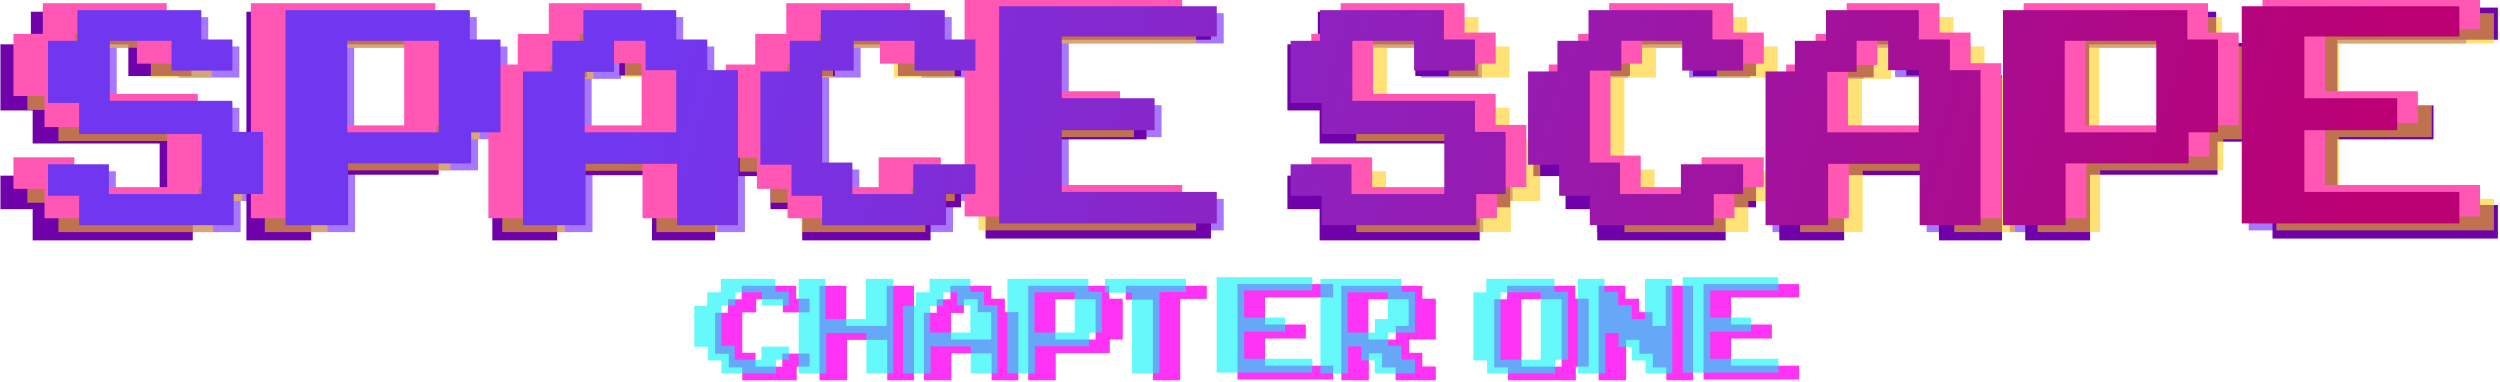 <?xml version="1.0" encoding="UTF-8" standalone="no"?>
<!DOCTYPE svg PUBLIC "-//W3C//DTD SVG 1.1//EN" "http://www.w3.org/Graphics/SVG/1.1/DTD/svg11.dtd">
<svg width="100%" height="100%" viewBox="0 0 720 110" version="1.1" xmlns="http://www.w3.org/2000/svg" xmlns:xlink="http://www.w3.org/1999/xlink" xml:space="preserve" xmlns:serif="http://www.serif.com/" style="fill-rule:evenodd;clip-rule:evenodd;stroke-linejoin:round;stroke-miterlimit:2;">
    <g transform="matrix(10.362,0,0,10.362,-5771.5,-7394.22)">
        <path d="M564.491,719.177L563.675,719.177L563.675,720.041L559.379,720.041L559.379,719.225L558.515,719.225L558.515,718.349L560.207,718.349L560.207,719.177L562.787,719.177L562.787,717.509L559.379,717.509L559.379,716.645L558.515,716.645L558.515,714.917L559.331,714.917L559.331,714.065L562.775,714.065L562.775,714.881L563.639,714.881L563.639,715.745L561.947,715.745L561.947,714.917L560.231,714.917L560.231,716.585L563.639,716.585L563.639,717.449L564.491,717.449L564.491,719.177Z" style="fill:rgb(167,119,255);fill-rule:nonzero;"/>
        <path d="M571.091,717.461L570.275,717.461L570.275,718.325L566.855,718.325L566.855,720.041L565.115,720.041L565.115,714.065L570.239,714.065L570.239,714.881L571.091,714.881L571.091,717.461ZM569.375,717.461L569.375,714.917L566.831,714.917L566.831,717.461L569.375,717.461Z" style="fill:rgb(167,119,255);fill-rule:nonzero;"/>
        <path d="M577.691,720.041L575.999,720.041L575.999,718.337L573.455,718.337L573.455,720.041L571.715,720.041L571.715,715.769L572.531,715.769L572.531,714.917L573.395,714.917L573.395,714.065L575.975,714.065L575.975,714.881L576.839,714.881L576.839,715.733L577.691,715.733L577.691,720.041ZM575.975,717.461L575.975,715.733L575.123,715.733L575.123,714.917L574.247,714.917L574.247,715.781L573.431,715.781L573.431,717.461L575.975,717.461Z" style="fill:rgb(167,119,255);fill-rule:nonzero;"/>
        <path d="M584.291,715.745L582.599,715.745L582.599,714.917L580.907,714.917L580.907,715.745L580.031,715.745L580.031,718.301L580.871,718.301L580.871,719.177L582.563,719.177L582.563,718.349L584.291,718.349L584.291,719.177L583.475,719.177L583.475,720.041L580.031,720.041L580.031,719.225L579.179,719.225L579.179,718.361L578.315,718.361L578.315,715.769L579.131,715.769L579.131,714.917L579.995,714.917L579.995,714.065L583.439,714.065L583.439,714.881L584.291,714.881L584.291,715.745Z" style="fill:rgb(167,119,255);fill-rule:nonzero;"/>
        <path d="M590.999,719.993L584.951,719.993L584.951,713.957L590.999,713.957L590.999,714.797L586.691,714.797L586.691,716.513L589.271,716.513L589.271,717.401L586.691,717.401L586.691,719.117L590.999,719.117L590.999,719.993Z" style="fill:rgb(167,119,255);fill-rule:nonzero;"/>
        <path d="M599.027,719.177L598.211,719.177L598.211,720.041L593.915,720.041L593.915,719.225L593.051,719.225L593.051,718.349L594.743,718.349L594.743,719.177L597.323,719.177L597.323,717.509L593.915,717.509L593.915,716.645L593.051,716.645L593.051,714.917L593.867,714.917L593.867,714.065L597.311,714.065L597.311,714.881L598.175,714.881L598.175,715.745L596.483,715.745L596.483,714.917L594.767,714.917L594.767,716.585L598.175,716.585L598.175,717.449L599.027,717.449L599.027,719.177Z" style="fill:rgb(167,119,255);fill-rule:nonzero;"/>
        <path d="M605.627,715.745L603.935,715.745L603.935,714.917L602.243,714.917L602.243,715.745L601.367,715.745L601.367,718.301L602.207,718.301L602.207,719.177L603.899,719.177L603.899,718.349L605.627,718.349L605.627,719.177L604.811,719.177L604.811,720.041L601.367,720.041L601.367,719.225L600.515,719.225L600.515,718.361L599.651,718.361L599.651,715.769L600.467,715.769L600.467,714.917L601.331,714.917L601.331,714.065L604.775,714.065L604.775,714.881L605.627,714.881L605.627,715.745Z" style="fill:rgb(167,119,255);fill-rule:nonzero;"/>
        <path d="M612.227,720.041L610.535,720.041L610.535,718.337L607.991,718.337L607.991,720.041L606.251,720.041L606.251,715.769L607.067,715.769L607.067,714.917L607.931,714.917L607.931,714.065L610.511,714.065L610.511,714.881L611.375,714.881L611.375,715.733L612.227,715.733L612.227,720.041ZM610.511,717.461L610.511,715.733L609.659,715.733L609.659,714.917L608.783,714.917L608.783,715.781L607.967,715.781L607.967,717.461L610.511,717.461Z" style="fill:rgb(167,119,255);fill-rule:nonzero;"/>
        <path d="M618.827,717.461L618.011,717.461L618.011,718.325L614.591,718.325L614.591,720.041L612.851,720.041L612.851,714.065L617.975,714.065L617.975,714.881L618.827,714.881L618.827,717.461ZM617.111,717.461L617.111,714.917L614.567,714.917L614.567,717.461L617.111,717.461Z" style="fill:rgb(167,119,255);fill-rule:nonzero;"/>
        <path d="M625.535,719.993L619.487,719.993L619.487,713.957L625.535,713.957L625.535,714.797L621.227,714.797L621.227,716.513L623.807,716.513L623.807,717.401L621.227,717.401L621.227,719.117L625.535,719.117L625.535,719.993Z" style="fill:rgb(167,119,255);fill-rule:nonzero;"/>
    </g>
    <g transform="matrix(10.732,0,0,11.02,-5993.85,-7865.62)">
        <path d="M564.491,719.177L563.675,719.177L563.675,720.041L559.379,720.041L559.379,719.225L558.515,719.225L558.515,718.349L560.207,718.349L560.207,719.177L562.787,719.177L562.787,717.509L559.379,717.509L559.379,716.645L558.515,716.645L558.515,714.917L559.331,714.917L559.331,714.065L562.775,714.065L562.775,714.881L563.639,714.881L563.639,715.745L561.947,715.745L561.947,714.917L560.231,714.917L560.231,716.585L563.639,716.585L563.639,717.449L564.491,717.449L564.491,719.177Z" style="fill:rgb(112,0,169);fill-rule:nonzero;"/>
        <path d="M571.091,717.461L570.275,717.461L570.275,718.325L566.855,718.325L566.855,720.041L565.115,720.041L565.115,714.065L570.239,714.065L570.239,714.881L571.091,714.881L571.091,717.461ZM569.375,717.461L569.375,714.917L566.831,714.917L566.831,717.461L569.375,717.461Z" style="fill:rgb(112,0,169);fill-rule:nonzero;"/>
        <path d="M577.691,720.041L575.999,720.041L575.999,718.337L573.455,718.337L573.455,720.041L571.715,720.041L571.715,715.769L572.531,715.769L572.531,714.917L573.395,714.917L573.395,714.065L575.975,714.065L575.975,714.881L576.839,714.881L576.839,715.733L577.691,715.733L577.691,720.041ZM575.975,717.461L575.975,715.733L575.123,715.733L575.123,714.917L574.247,714.917L574.247,715.781L573.431,715.781L573.431,717.461L575.975,717.461Z" style="fill:rgb(112,0,169);fill-rule:nonzero;"/>
        <path d="M584.291,715.745L582.599,715.745L582.599,714.917L580.907,714.917L580.907,715.745L580.031,715.745L580.031,718.301L580.871,718.301L580.871,719.177L582.563,719.177L582.563,718.349L584.291,718.349L584.291,719.177L583.475,719.177L583.475,720.041L580.031,720.041L580.031,719.225L579.179,719.225L579.179,718.361L578.315,718.361L578.315,715.769L579.131,715.769L579.131,714.917L579.995,714.917L579.995,714.065L583.439,714.065L583.439,714.881L584.291,714.881L584.291,715.745Z" style="fill:rgb(112,0,169);fill-rule:nonzero;"/>
        <path d="M590.999,719.993L584.951,719.993L584.951,713.957L590.999,713.957L590.999,714.797L586.691,714.797L586.691,716.513L589.271,716.513L589.271,717.401L586.691,717.401L586.691,719.117L590.999,719.117L590.999,719.993Z" style="fill:rgb(112,0,169);fill-rule:nonzero;"/>
        <path d="M599.027,719.177L598.211,719.177L598.211,720.041L593.915,720.041L593.915,719.225L593.051,719.225L593.051,718.349L594.743,718.349L594.743,719.177L597.323,719.177L597.323,717.509L593.915,717.509L593.915,716.645L593.051,716.645L593.051,714.917L593.867,714.917L593.867,714.065L597.311,714.065L597.311,714.881L598.175,714.881L598.175,715.745L596.483,715.745L596.483,714.917L594.767,714.917L594.767,716.585L598.175,716.585L598.175,717.449L599.027,717.449L599.027,719.177Z" style="fill:rgb(112,0,169);fill-rule:nonzero;"/>
        <path d="M605.627,715.745L603.935,715.745L603.935,714.917L602.243,714.917L602.243,715.745L601.367,715.745L601.367,718.301L602.207,718.301L602.207,719.177L603.899,719.177L603.899,718.349L605.627,718.349L605.627,719.177L604.811,719.177L604.811,720.041L601.367,720.041L601.367,719.225L600.515,719.225L600.515,718.361L599.651,718.361L599.651,715.769L600.467,715.769L600.467,714.917L601.331,714.917L601.331,714.065L604.775,714.065L604.775,714.881L605.627,714.881L605.627,715.745Z" style="fill:rgb(112,0,169);fill-rule:nonzero;"/>
        <path d="M612.227,720.041L610.535,720.041L610.535,718.337L607.991,718.337L607.991,720.041L606.251,720.041L606.251,715.769L607.067,715.769L607.067,714.917L607.931,714.917L607.931,714.065L610.511,714.065L610.511,714.881L611.375,714.881L611.375,715.733L612.227,715.733L612.227,720.041ZM610.511,717.461L610.511,715.733L609.659,715.733L609.659,714.917L608.783,714.917L608.783,715.781L607.967,715.781L607.967,717.461L610.511,717.461Z" style="fill:rgb(112,0,169);fill-rule:nonzero;"/>
        <path d="M618.827,717.461L618.011,717.461L618.011,718.325L614.591,718.325L614.591,720.041L612.851,720.041L612.851,714.065L617.975,714.065L617.975,714.881L618.827,714.881L618.827,717.461ZM617.111,717.461L617.111,714.917L614.567,714.917L614.567,717.461L617.111,717.461Z" style="fill:rgb(112,0,169);fill-rule:nonzero;"/>
        <path d="M625.535,719.993L619.487,719.993L619.487,713.957L625.535,713.957L625.535,714.797L621.227,714.797L621.227,716.513L623.807,716.513L623.807,717.401L621.227,717.401L621.227,719.117L625.535,719.117L625.535,719.993Z" style="fill:rgb(112,0,169);fill-rule:nonzero;"/>
    </g>
    <g transform="matrix(10.362,0,0,10.362,-5771.5,-7394.22)">
        <path d="M563.723,719.177L562.907,719.177L562.907,720.041L558.611,720.041L558.611,719.225L557.747,719.225L557.747,718.349L559.439,718.349L559.439,719.177L562.019,719.177L562.019,717.509L558.611,717.509L558.611,716.645L557.747,716.645L557.747,714.917L558.563,714.917L558.563,714.065L562.007,714.065L562.007,714.881L562.871,714.881L562.871,715.745L561.179,715.745L561.179,714.917L559.463,714.917L559.463,716.585L562.871,716.585L562.871,717.449L563.723,717.449L563.723,719.177Z" style="fill:rgb(255,202,11);fill-opacity:0.56;fill-rule:nonzero;"/>
        <path d="M570.323,717.461L569.507,717.461L569.507,718.325L566.087,718.325L566.087,720.041L564.347,720.041L564.347,714.065L569.471,714.065L569.471,714.881L570.323,714.881L570.323,717.461ZM568.607,717.461L568.607,714.917L566.063,714.917L566.063,717.461L568.607,717.461Z" style="fill:rgb(255,202,11);fill-opacity:0.56;fill-rule:nonzero;"/>
        <path d="M576.923,720.041L575.231,720.041L575.231,718.337L572.687,718.337L572.687,720.041L570.947,720.041L570.947,715.769L571.763,715.769L571.763,714.917L572.627,714.917L572.627,714.065L575.207,714.065L575.207,714.881L576.071,714.881L576.071,715.733L576.923,715.733L576.923,720.041ZM575.207,717.461L575.207,715.733L574.355,715.733L574.355,714.917L573.479,714.917L573.479,715.781L572.663,715.781L572.663,717.461L575.207,717.461Z" style="fill:rgb(255,202,11);fill-opacity:0.56;fill-rule:nonzero;"/>
        <path d="M583.523,715.745L581.831,715.745L581.831,714.917L580.139,714.917L580.139,715.745L579.263,715.745L579.263,718.301L580.103,718.301L580.103,719.177L581.795,719.177L581.795,718.349L583.523,718.349L583.523,719.177L582.707,719.177L582.707,720.041L579.263,720.041L579.263,719.225L578.411,719.225L578.411,718.361L577.547,718.361L577.547,715.769L578.363,715.769L578.363,714.917L579.227,714.917L579.227,714.065L582.671,714.065L582.671,714.881L583.523,714.881L583.523,715.745Z" style="fill:rgb(255,202,11);fill-opacity:0.56;fill-rule:nonzero;"/>
        <path d="M590.231,719.993L584.183,719.993L584.183,713.957L590.231,713.957L590.231,714.797L585.923,714.797L585.923,716.513L588.503,716.513L588.503,717.401L585.923,717.401L585.923,719.117L590.231,719.117L590.231,719.993Z" style="fill:rgb(255,202,11);fill-opacity:0.56;fill-rule:nonzero;"/>
        <path d="M599.795,719.177L598.979,719.177L598.979,720.041L594.683,720.041L594.683,719.225L593.819,719.225L593.819,718.349L595.511,718.349L595.511,719.177L598.091,719.177L598.091,717.509L594.683,717.509L594.683,716.645L593.819,716.645L593.819,714.917L594.635,714.917L594.635,714.065L598.079,714.065L598.079,714.881L598.943,714.881L598.943,715.745L597.251,715.745L597.251,714.917L595.535,714.917L595.535,716.585L598.943,716.585L598.943,717.449L599.795,717.449L599.795,719.177Z" style="fill:rgb(255,202,11);fill-opacity:0.56;fill-rule:nonzero;"/>
        <path d="M606.395,715.745L604.703,715.745L604.703,714.917L603.011,714.917L603.011,715.745L602.135,715.745L602.135,718.301L602.975,718.301L602.975,719.177L604.667,719.177L604.667,718.349L606.395,718.349L606.395,719.177L605.579,719.177L605.579,720.041L602.135,720.041L602.135,719.225L601.283,719.225L601.283,718.361L600.419,718.361L600.419,715.769L601.235,715.769L601.235,714.917L602.099,714.917L602.099,714.065L605.543,714.065L605.543,714.881L606.395,714.881L606.395,715.745Z" style="fill:rgb(255,202,11);fill-opacity:0.56;fill-rule:nonzero;"/>
        <path d="M612.995,720.041L611.303,720.041L611.303,718.337L608.759,718.337L608.759,720.041L607.019,720.041L607.019,715.769L607.835,715.769L607.835,714.917L608.699,714.917L608.699,714.065L611.279,714.065L611.279,714.881L612.143,714.881L612.143,715.733L612.995,715.733L612.995,720.041ZM611.279,717.461L611.279,715.733L610.427,715.733L610.427,714.917L609.551,714.917L609.551,715.781L608.735,715.781L608.735,717.461L611.279,717.461Z" style="fill:rgb(255,202,11);fill-opacity:0.56;fill-rule:nonzero;"/>
        <path d="M619.595,717.461L618.779,717.461L618.779,718.325L615.359,718.325L615.359,720.041L613.619,720.041L613.619,714.065L618.743,714.065L618.743,714.881L619.595,714.881L619.595,717.461ZM617.879,717.461L617.879,714.917L615.335,714.917L615.335,717.461L617.879,717.461Z" style="fill:rgb(255,202,11);fill-opacity:0.56;fill-rule:nonzero;"/>
        <path d="M626.303,719.993L620.255,719.993L620.255,713.957L626.303,713.957L626.303,714.797L621.995,714.797L621.995,716.513L624.575,716.513L624.575,717.401L621.995,717.401L621.995,719.117L626.303,719.117L626.303,719.993Z" style="fill:rgb(255,202,11);fill-opacity:0.56;fill-rule:nonzero;"/>
    </g>
    <g transform="matrix(10.362,0,0,10.362,-5775.5,-7398.22)">
        <path d="M563.723,719.177L562.907,719.177L562.907,720.041L558.611,720.041L558.611,719.225L557.747,719.225L557.747,718.349L559.439,718.349L559.439,719.177L562.019,719.177L562.019,717.509L558.611,717.509L558.611,716.645L557.747,716.645L557.747,714.917L558.563,714.917L558.563,714.065L562.007,714.065L562.007,714.881L562.871,714.881L562.871,715.745L561.179,715.745L561.179,714.917L559.463,714.917L559.463,716.585L562.871,716.585L562.871,717.449L563.723,717.449L563.723,719.177Z" style="fill:rgb(255,87,179);fill-rule:nonzero;"/>
        <path d="M570.323,717.461L569.507,717.461L569.507,718.325L566.087,718.325L566.087,720.041L564.347,720.041L564.347,714.065L569.471,714.065L569.471,714.881L570.323,714.881L570.323,717.461ZM568.607,717.461L568.607,714.917L566.063,714.917L566.063,717.461L568.607,717.461Z" style="fill:rgb(255,87,179);fill-rule:nonzero;"/>
        <path d="M576.923,720.041L575.231,720.041L575.231,718.337L572.687,718.337L572.687,720.041L570.947,720.041L570.947,715.769L571.763,715.769L571.763,714.917L572.627,714.917L572.627,714.065L575.207,714.065L575.207,714.881L576.071,714.881L576.071,715.733L576.923,715.733L576.923,720.041ZM575.207,717.461L575.207,715.733L574.355,715.733L574.355,714.917L573.479,714.917L573.479,715.781L572.663,715.781L572.663,717.461L575.207,717.461Z" style="fill:rgb(255,87,179);fill-rule:nonzero;"/>
        <path d="M583.523,715.745L581.831,715.745L581.831,714.917L580.139,714.917L580.139,715.745L579.263,715.745L579.263,718.301L580.103,718.301L580.103,719.177L581.795,719.177L581.795,718.349L583.523,718.349L583.523,719.177L582.707,719.177L582.707,720.041L579.263,720.041L579.263,719.225L578.411,719.225L578.411,718.361L577.547,718.361L577.547,715.769L578.363,715.769L578.363,714.917L579.227,714.917L579.227,714.065L582.671,714.065L582.671,714.881L583.523,714.881L583.523,715.745Z" style="fill:rgb(255,87,179);fill-rule:nonzero;"/>
        <path d="M590.231,719.993L584.183,719.993L584.183,713.957L590.231,713.957L590.231,714.797L585.923,714.797L585.923,716.513L588.503,716.513L588.503,717.401L585.923,717.401L585.923,719.117L590.231,719.117L590.231,719.993Z" style="fill:rgb(255,87,179);fill-rule:nonzero;"/>
        <path d="M599.795,719.177L598.979,719.177L598.979,720.041L594.683,720.041L594.683,719.225L593.819,719.225L593.819,718.349L595.511,718.349L595.511,719.177L598.091,719.177L598.091,717.509L594.683,717.509L594.683,716.645L593.819,716.645L593.819,714.917L594.635,714.917L594.635,714.065L598.079,714.065L598.079,714.881L598.943,714.881L598.943,715.745L597.251,715.745L597.251,714.917L595.535,714.917L595.535,716.585L598.943,716.585L598.943,717.449L599.795,717.449L599.795,719.177Z" style="fill:rgb(255,87,179);fill-rule:nonzero;"/>
        <path d="M606.395,715.745L604.703,715.745L604.703,714.917L603.011,714.917L603.011,715.745L602.135,715.745L602.135,718.301L602.975,718.301L602.975,719.177L604.667,719.177L604.667,718.349L606.395,718.349L606.395,719.177L605.579,719.177L605.579,720.041L602.135,720.041L602.135,719.225L601.283,719.225L601.283,718.361L600.419,718.361L600.419,715.769L601.235,715.769L601.235,714.917L602.099,714.917L602.099,714.065L605.543,714.065L605.543,714.881L606.395,714.881L606.395,715.745Z" style="fill:rgb(255,87,179);fill-rule:nonzero;"/>
        <path d="M612.995,720.041L611.303,720.041L611.303,718.337L608.759,718.337L608.759,720.041L607.019,720.041L607.019,715.769L607.835,715.769L607.835,714.917L608.699,714.917L608.699,714.065L611.279,714.065L611.279,714.881L612.143,714.881L612.143,715.733L612.995,715.733L612.995,720.041ZM611.279,717.461L611.279,715.733L610.427,715.733L610.427,714.917L609.551,714.917L609.551,715.781L608.735,715.781L608.735,717.461L611.279,717.461Z" style="fill:rgb(255,87,179);fill-rule:nonzero;"/>
        <path d="M619.595,717.461L618.779,717.461L618.779,718.325L615.359,718.325L615.359,720.041L613.619,720.041L613.619,714.065L618.743,714.065L618.743,714.881L619.595,714.881L619.595,717.461ZM617.879,717.461L617.879,714.917L615.335,714.917L615.335,717.461L617.879,717.461Z" style="fill:rgb(255,87,179);fill-rule:nonzero;"/>
        <path d="M626.303,719.993L620.255,719.993L620.255,713.957L626.303,713.957L626.303,714.797L621.995,714.797L621.995,716.513L624.575,716.513L624.575,717.401L621.995,717.401L621.995,719.117L626.303,719.117L626.303,719.993Z" style="fill:rgb(255,87,179);fill-rule:nonzero;"/>
    </g>
    <g transform="matrix(10.362,0,0,10.362,-5773.5,-7396.22)">
        <path d="M564.491,719.177L563.675,719.177L563.675,720.041L559.379,720.041L559.379,719.225L558.515,719.225L558.515,718.349L560.207,718.349L560.207,719.177L562.787,719.177L562.787,717.509L559.379,717.509L559.379,716.645L558.515,716.645L558.515,714.917L559.331,714.917L559.331,714.065L562.775,714.065L562.775,714.881L563.639,714.881L563.639,715.745L561.947,715.745L561.947,714.917L560.231,714.917L560.231,716.585L563.639,716.585L563.639,717.449L564.491,717.449L564.491,719.177Z" style="fill:url(#_Linear1);fill-rule:nonzero;"/>
        <path d="M571.091,717.461L570.275,717.461L570.275,718.325L566.855,718.325L566.855,720.041L565.115,720.041L565.115,714.065L570.239,714.065L570.239,714.881L571.091,714.881L571.091,717.461ZM569.375,717.461L569.375,714.917L566.831,714.917L566.831,717.461L569.375,717.461Z" style="fill:url(#_Linear2);fill-rule:nonzero;"/>
        <path d="M577.691,720.041L575.999,720.041L575.999,718.337L573.455,718.337L573.455,720.041L571.715,720.041L571.715,715.769L572.531,715.769L572.531,714.917L573.395,714.917L573.395,714.065L575.975,714.065L575.975,714.881L576.839,714.881L576.839,715.733L577.691,715.733L577.691,720.041ZM575.975,717.461L575.975,715.733L575.123,715.733L575.123,714.917L574.247,714.917L574.247,715.781L573.431,715.781L573.431,717.461L575.975,717.461Z" style="fill:url(#_Linear3);fill-rule:nonzero;"/>
        <path d="M584.291,715.745L582.599,715.745L582.599,714.917L580.907,714.917L580.907,715.745L580.031,715.745L580.031,718.301L580.871,718.301L580.871,719.177L582.563,719.177L582.563,718.349L584.291,718.349L584.291,719.177L583.475,719.177L583.475,720.041L580.031,720.041L580.031,719.225L579.179,719.225L579.179,718.361L578.315,718.361L578.315,715.769L579.131,715.769L579.131,714.917L579.995,714.917L579.995,714.065L583.439,714.065L583.439,714.881L584.291,714.881L584.291,715.745Z" style="fill:url(#_Linear4);fill-rule:nonzero;"/>
        <path d="M590.999,719.993L584.951,719.993L584.951,713.957L590.999,713.957L590.999,714.797L586.691,714.797L586.691,716.513L589.271,716.513L589.271,717.401L586.691,717.401L586.691,719.117L590.999,719.117L590.999,719.993Z" style="fill:url(#_Linear5);fill-rule:nonzero;"/>
        <path d="M599.027,719.177L598.211,719.177L598.211,720.041L593.915,720.041L593.915,719.225L593.051,719.225L593.051,718.349L594.743,718.349L594.743,719.177L597.323,719.177L597.323,717.509L593.915,717.509L593.915,716.645L593.051,716.645L593.051,714.917L593.867,714.917L593.867,714.065L597.311,714.065L597.311,714.881L598.175,714.881L598.175,715.745L596.483,715.745L596.483,714.917L594.767,714.917L594.767,716.585L598.175,716.585L598.175,717.449L599.027,717.449L599.027,719.177Z" style="fill:url(#_Linear6);fill-rule:nonzero;"/>
        <path d="M605.627,715.745L603.935,715.745L603.935,714.917L602.243,714.917L602.243,715.745L601.367,715.745L601.367,718.301L602.207,718.301L602.207,719.177L603.899,719.177L603.899,718.349L605.627,718.349L605.627,719.177L604.811,719.177L604.811,720.041L601.367,720.041L601.367,719.225L600.515,719.225L600.515,718.361L599.651,718.361L599.651,715.769L600.467,715.769L600.467,714.917L601.331,714.917L601.331,714.065L604.775,714.065L604.775,714.881L605.627,714.881L605.627,715.745Z" style="fill:url(#_Linear7);fill-rule:nonzero;"/>
        <path d="M612.227,720.041L610.535,720.041L610.535,718.337L607.991,718.337L607.991,720.041L606.251,720.041L606.251,715.769L607.067,715.769L607.067,714.917L607.931,714.917L607.931,714.065L610.511,714.065L610.511,714.881L611.375,714.881L611.375,715.733L612.227,715.733L612.227,720.041ZM610.511,717.461L610.511,715.733L609.659,715.733L609.659,714.917L608.783,714.917L608.783,715.781L607.967,715.781L607.967,717.461L610.511,717.461Z" style="fill:url(#_Linear8);fill-rule:nonzero;"/>
        <path d="M618.827,717.461L618.011,717.461L618.011,718.325L614.591,718.325L614.591,720.041L612.851,720.041L612.851,714.065L617.975,714.065L617.975,714.881L618.827,714.881L618.827,717.461ZM617.111,717.461L617.111,714.917L614.567,714.917L614.567,717.461L617.111,717.461Z" style="fill:url(#_Linear9);fill-rule:nonzero;"/>
        <path d="M625.535,719.993L619.487,719.993L619.487,713.957L625.535,713.957L625.535,714.797L621.227,714.797L621.227,716.513L623.807,716.513L623.807,717.401L621.227,717.401L621.227,719.117L625.535,719.117L625.535,719.993Z" style="fill:url(#_Linear10);fill-rule:nonzero;"/>
    </g>
    <g transform="matrix(4.554,0,0,4.554,-2352.55,-3169.54)">
        <path d="M567.791,715.745L566.099,715.745L566.099,714.917L564.407,714.917L564.407,715.745L563.531,715.745L563.531,718.301L564.371,718.301L564.371,719.177L566.063,719.177L566.063,718.349L567.791,718.349L567.791,719.177L566.975,719.177L566.975,720.041L563.531,720.041L563.531,719.225L562.679,719.225L562.679,718.361L561.815,718.361L561.815,715.769L562.631,715.769L562.631,714.917L563.495,714.917L563.495,714.065L566.939,714.065L566.939,714.881L567.791,714.881L567.791,715.745Z" style="fill:rgb(255,51,245);fill-rule:nonzero;"/>
        <path d="M574.391,720.041L572.699,720.041L572.699,717.485L570.155,717.485L570.155,720.041L568.415,720.041L568.415,714.065L570.107,714.065L570.107,716.609L572.663,716.609L572.663,714.065L574.391,714.065L574.391,720.041Z" style="fill:rgb(255,51,245);fill-rule:nonzero;"/>
        <path d="M580.991,720.041L579.299,720.041L579.299,718.337L576.755,718.337L576.755,720.041L575.015,720.041L575.015,715.769L575.831,715.769L575.831,714.917L576.695,714.917L576.695,714.065L579.275,714.065L579.275,714.881L580.139,714.881L580.139,715.733L580.991,715.733L580.991,720.041ZM579.275,717.461L579.275,715.733L578.423,715.733L578.423,714.917L577.547,714.917L577.547,715.781L576.731,715.781L576.731,717.461L579.275,717.461Z" style="fill:rgb(255,51,245);fill-rule:nonzero;"/>
        <path d="M587.591,717.461L586.775,717.461L586.775,718.325L583.355,718.325L583.355,720.041L581.615,720.041L581.615,714.065L586.739,714.065L586.739,714.881L587.591,714.881L587.591,717.461ZM585.875,717.461L585.875,714.917L583.331,714.917L583.331,717.461L585.875,717.461Z" style="fill:rgb(255,51,245);fill-rule:nonzero;"/>
        <path d="M592.907,714.893L591.227,714.893L591.227,720.041L589.499,720.041L589.499,714.941L587.783,714.941L587.783,714.065L592.907,714.065L592.907,714.893Z" style="fill:rgb(255,51,245);fill-rule:nonzero;"/>
        <path d="M600.899,719.993L594.851,719.993L594.851,713.957L600.899,713.957L600.899,714.797L596.591,714.797L596.591,716.513L599.171,716.513L599.171,717.401L596.591,717.401L596.591,719.117L600.899,719.117L600.899,719.993Z" style="fill:rgb(255,51,245);fill-rule:nonzero;"/>
        <path d="M607.391,717.461L605.699,717.461L605.699,718.301L606.539,718.301L606.539,719.165L607.391,719.165L607.391,720.041L604.847,720.041L604.847,719.225L603.995,719.225L603.995,718.337L603.155,718.337L603.155,720.041L601.415,720.041L601.415,714.065L606.539,714.065L606.539,714.881L607.391,714.881L607.391,717.461ZM605.675,716.609L605.675,714.917L603.131,714.917L603.131,717.461L604.859,717.461L604.859,716.609L605.675,716.609Z" style="fill:rgb(255,51,245);fill-rule:nonzero;"/>
        <path d="M617.063,719.177L616.247,719.177L616.247,720.041L611.951,720.041L611.951,719.225L611.087,719.225L611.087,714.917L611.903,714.917L611.903,714.065L616.211,714.065L616.211,714.881L617.063,714.881L617.063,719.177ZM615.347,719.177L615.347,714.917L612.803,714.917L612.803,719.177L615.347,719.177Z" style="fill:rgb(255,51,245);fill-rule:nonzero;"/>
        <path d="M623.663,720.041L621.971,720.041L621.971,719.225L621.119,719.225L621.119,718.361L620.267,718.361L620.267,717.485L619.427,717.485L619.427,720.041L617.687,720.041L617.687,714.065L619.379,714.065L619.379,714.881L620.243,714.881L620.243,715.733L621.095,715.733L621.095,716.609L621.935,716.609L621.935,714.065L623.663,714.065L623.663,720.041Z" style="fill:rgb(255,51,245);fill-rule:nonzero;"/>
        <path d="M630.371,719.993L624.323,719.993L624.323,713.957L630.371,713.957L630.371,714.797L626.063,714.797L626.063,716.513L628.643,716.513L628.643,717.401L626.063,717.401L626.063,719.117L630.371,719.117L630.371,719.993Z" style="fill:rgb(255,51,245);fill-rule:nonzero;"/>
    </g>
    <g transform="matrix(4.554,0,0,4.554,-2358.55,-3171.54)">
        <path d="M567.791,715.745L566.099,715.745L566.099,714.917L564.407,714.917L564.407,715.745L563.531,715.745L563.531,718.301L564.371,718.301L564.371,719.177L566.063,719.177L566.063,718.349L567.791,718.349L567.791,719.177L566.975,719.177L566.975,720.041L563.531,720.041L563.531,719.225L562.679,719.225L562.679,718.361L561.815,718.361L561.815,715.769L562.631,715.769L562.631,714.917L563.495,714.917L563.495,714.065L566.939,714.065L566.939,714.881L567.791,714.881L567.791,715.745Z" style="fill:rgb(0,245,249);fill-opacity:0.6;fill-rule:nonzero;"/>
        <path d="M574.391,720.041L572.699,720.041L572.699,717.485L570.155,717.485L570.155,720.041L568.415,720.041L568.415,714.065L570.107,714.065L570.107,716.609L572.663,716.609L572.663,714.065L574.391,714.065L574.391,720.041Z" style="fill:rgb(0,245,249);fill-opacity:0.6;fill-rule:nonzero;"/>
        <path d="M580.991,720.041L579.299,720.041L579.299,718.337L576.755,718.337L576.755,720.041L575.015,720.041L575.015,715.769L575.831,715.769L575.831,714.917L576.695,714.917L576.695,714.065L579.275,714.065L579.275,714.881L580.139,714.881L580.139,715.733L580.991,715.733L580.991,720.041ZM579.275,717.461L579.275,715.733L578.423,715.733L578.423,714.917L577.547,714.917L577.547,715.781L576.731,715.781L576.731,717.461L579.275,717.461Z" style="fill:rgb(0,245,249);fill-opacity:0.6;fill-rule:nonzero;"/>
        <path d="M587.591,717.461L586.775,717.461L586.775,718.325L583.355,718.325L583.355,720.041L581.615,720.041L581.615,714.065L586.739,714.065L586.739,714.881L587.591,714.881L587.591,717.461ZM585.875,717.461L585.875,714.917L583.331,714.917L583.331,717.461L585.875,717.461Z" style="fill:rgb(0,245,249);fill-opacity:0.6;fill-rule:nonzero;"/>
        <path d="M592.907,714.893L591.227,714.893L591.227,720.041L589.499,720.041L589.499,714.941L587.783,714.941L587.783,714.065L592.907,714.065L592.907,714.893Z" style="fill:rgb(0,245,249);fill-opacity:0.6;fill-rule:nonzero;"/>
        <path d="M600.899,719.993L594.851,719.993L594.851,713.957L600.899,713.957L600.899,714.797L596.591,714.797L596.591,716.513L599.171,716.513L599.171,717.401L596.591,717.401L596.591,719.117L600.899,719.117L600.899,719.993Z" style="fill:rgb(0,245,249);fill-opacity:0.6;fill-rule:nonzero;"/>
        <path d="M607.391,717.461L605.699,717.461L605.699,718.301L606.539,718.301L606.539,719.165L607.391,719.165L607.391,720.041L604.847,720.041L604.847,719.225L603.995,719.225L603.995,718.337L603.155,718.337L603.155,720.041L601.415,720.041L601.415,714.065L606.539,714.065L606.539,714.881L607.391,714.881L607.391,717.461ZM605.675,716.609L605.675,714.917L603.131,714.917L603.131,717.461L604.859,717.461L604.859,716.609L605.675,716.609Z" style="fill:rgb(0,245,249);fill-opacity:0.6;fill-rule:nonzero;"/>
        <path d="M617.063,719.177L616.247,719.177L616.247,720.041L611.951,720.041L611.951,719.225L611.087,719.225L611.087,714.917L611.903,714.917L611.903,714.065L616.211,714.065L616.211,714.881L617.063,714.881L617.063,719.177ZM615.347,719.177L615.347,714.917L612.803,714.917L612.803,719.177L615.347,719.177Z" style="fill:rgb(0,245,249);fill-opacity:0.6;fill-rule:nonzero;"/>
        <path d="M623.663,720.041L621.971,720.041L621.971,719.225L621.119,719.225L621.119,718.361L620.267,718.361L620.267,717.485L619.427,717.485L619.427,720.041L617.687,720.041L617.687,714.065L619.379,714.065L619.379,714.881L620.243,714.881L620.243,715.733L621.095,715.733L621.095,716.609L621.935,716.609L621.935,714.065L623.663,714.065L623.663,720.041Z" style="fill:rgb(0,245,249);fill-opacity:0.6;fill-rule:nonzero;"/>
        <path d="M630.371,719.993L624.323,719.993L624.323,713.957L630.371,713.957L630.371,714.797L626.063,714.797L626.063,716.513L628.643,716.513L628.643,717.401L626.063,717.401L626.063,719.117L630.371,719.117L630.371,719.993Z" style="fill:rgb(0,245,249);fill-opacity:0.6;fill-rule:nonzero;"/>
    </g>
    <defs>
        <linearGradient id="_Linear1" x1="0" y1="0" x2="1" y2="0" gradientUnits="userSpaceOnUse" gradientTransform="matrix(44.392,13.511,-1.117,3.669,576.916,709.434)"><stop offset="0" style="stop-color:rgb(113,55,240);stop-opacity:1"/><stop offset="1" style="stop-color:rgb(186,0,115);stop-opacity:1"/></linearGradient>
        <linearGradient id="_Linear2" x1="0" y1="0" x2="1" y2="0" gradientUnits="userSpaceOnUse" gradientTransform="matrix(44.392,13.511,-1.117,3.669,576.916,709.434)"><stop offset="0" style="stop-color:rgb(113,55,240);stop-opacity:1"/><stop offset="1" style="stop-color:rgb(186,0,115);stop-opacity:1"/></linearGradient>
        <linearGradient id="_Linear3" x1="0" y1="0" x2="1" y2="0" gradientUnits="userSpaceOnUse" gradientTransform="matrix(44.392,13.511,-1.117,3.669,576.916,709.434)"><stop offset="0" style="stop-color:rgb(113,55,240);stop-opacity:1"/><stop offset="1" style="stop-color:rgb(186,0,115);stop-opacity:1"/></linearGradient>
        <linearGradient id="_Linear4" x1="0" y1="0" x2="1" y2="0" gradientUnits="userSpaceOnUse" gradientTransform="matrix(44.392,13.511,-1.117,3.669,576.916,709.434)"><stop offset="0" style="stop-color:rgb(113,55,240);stop-opacity:1"/><stop offset="1" style="stop-color:rgb(186,0,115);stop-opacity:1"/></linearGradient>
        <linearGradient id="_Linear5" x1="0" y1="0" x2="1" y2="0" gradientUnits="userSpaceOnUse" gradientTransform="matrix(44.392,13.511,-1.117,3.669,576.916,709.434)"><stop offset="0" style="stop-color:rgb(113,55,240);stop-opacity:1"/><stop offset="1" style="stop-color:rgb(186,0,115);stop-opacity:1"/></linearGradient>
        <linearGradient id="_Linear6" x1="0" y1="0" x2="1" y2="0" gradientUnits="userSpaceOnUse" gradientTransform="matrix(44.392,13.511,-1.117,3.669,576.916,709.434)"><stop offset="0" style="stop-color:rgb(113,55,240);stop-opacity:1"/><stop offset="1" style="stop-color:rgb(186,0,115);stop-opacity:1"/></linearGradient>
        <linearGradient id="_Linear7" x1="0" y1="0" x2="1" y2="0" gradientUnits="userSpaceOnUse" gradientTransform="matrix(44.392,13.511,-1.117,3.669,576.916,709.434)"><stop offset="0" style="stop-color:rgb(113,55,240);stop-opacity:1"/><stop offset="1" style="stop-color:rgb(186,0,115);stop-opacity:1"/></linearGradient>
        <linearGradient id="_Linear8" x1="0" y1="0" x2="1" y2="0" gradientUnits="userSpaceOnUse" gradientTransform="matrix(44.392,13.511,-1.117,3.669,576.916,709.434)"><stop offset="0" style="stop-color:rgb(113,55,240);stop-opacity:1"/><stop offset="1" style="stop-color:rgb(186,0,115);stop-opacity:1"/></linearGradient>
        <linearGradient id="_Linear9" x1="0" y1="0" x2="1" y2="0" gradientUnits="userSpaceOnUse" gradientTransform="matrix(44.392,13.511,-1.117,3.669,576.916,709.434)"><stop offset="0" style="stop-color:rgb(113,55,240);stop-opacity:1"/><stop offset="1" style="stop-color:rgb(186,0,115);stop-opacity:1"/></linearGradient>
        <linearGradient id="_Linear10" x1="0" y1="0" x2="1" y2="0" gradientUnits="userSpaceOnUse" gradientTransform="matrix(44.392,13.511,-1.117,3.669,576.916,709.434)"><stop offset="0" style="stop-color:rgb(113,55,240);stop-opacity:1"/><stop offset="1" style="stop-color:rgb(186,0,115);stop-opacity:1"/></linearGradient>
    </defs>
</svg>
